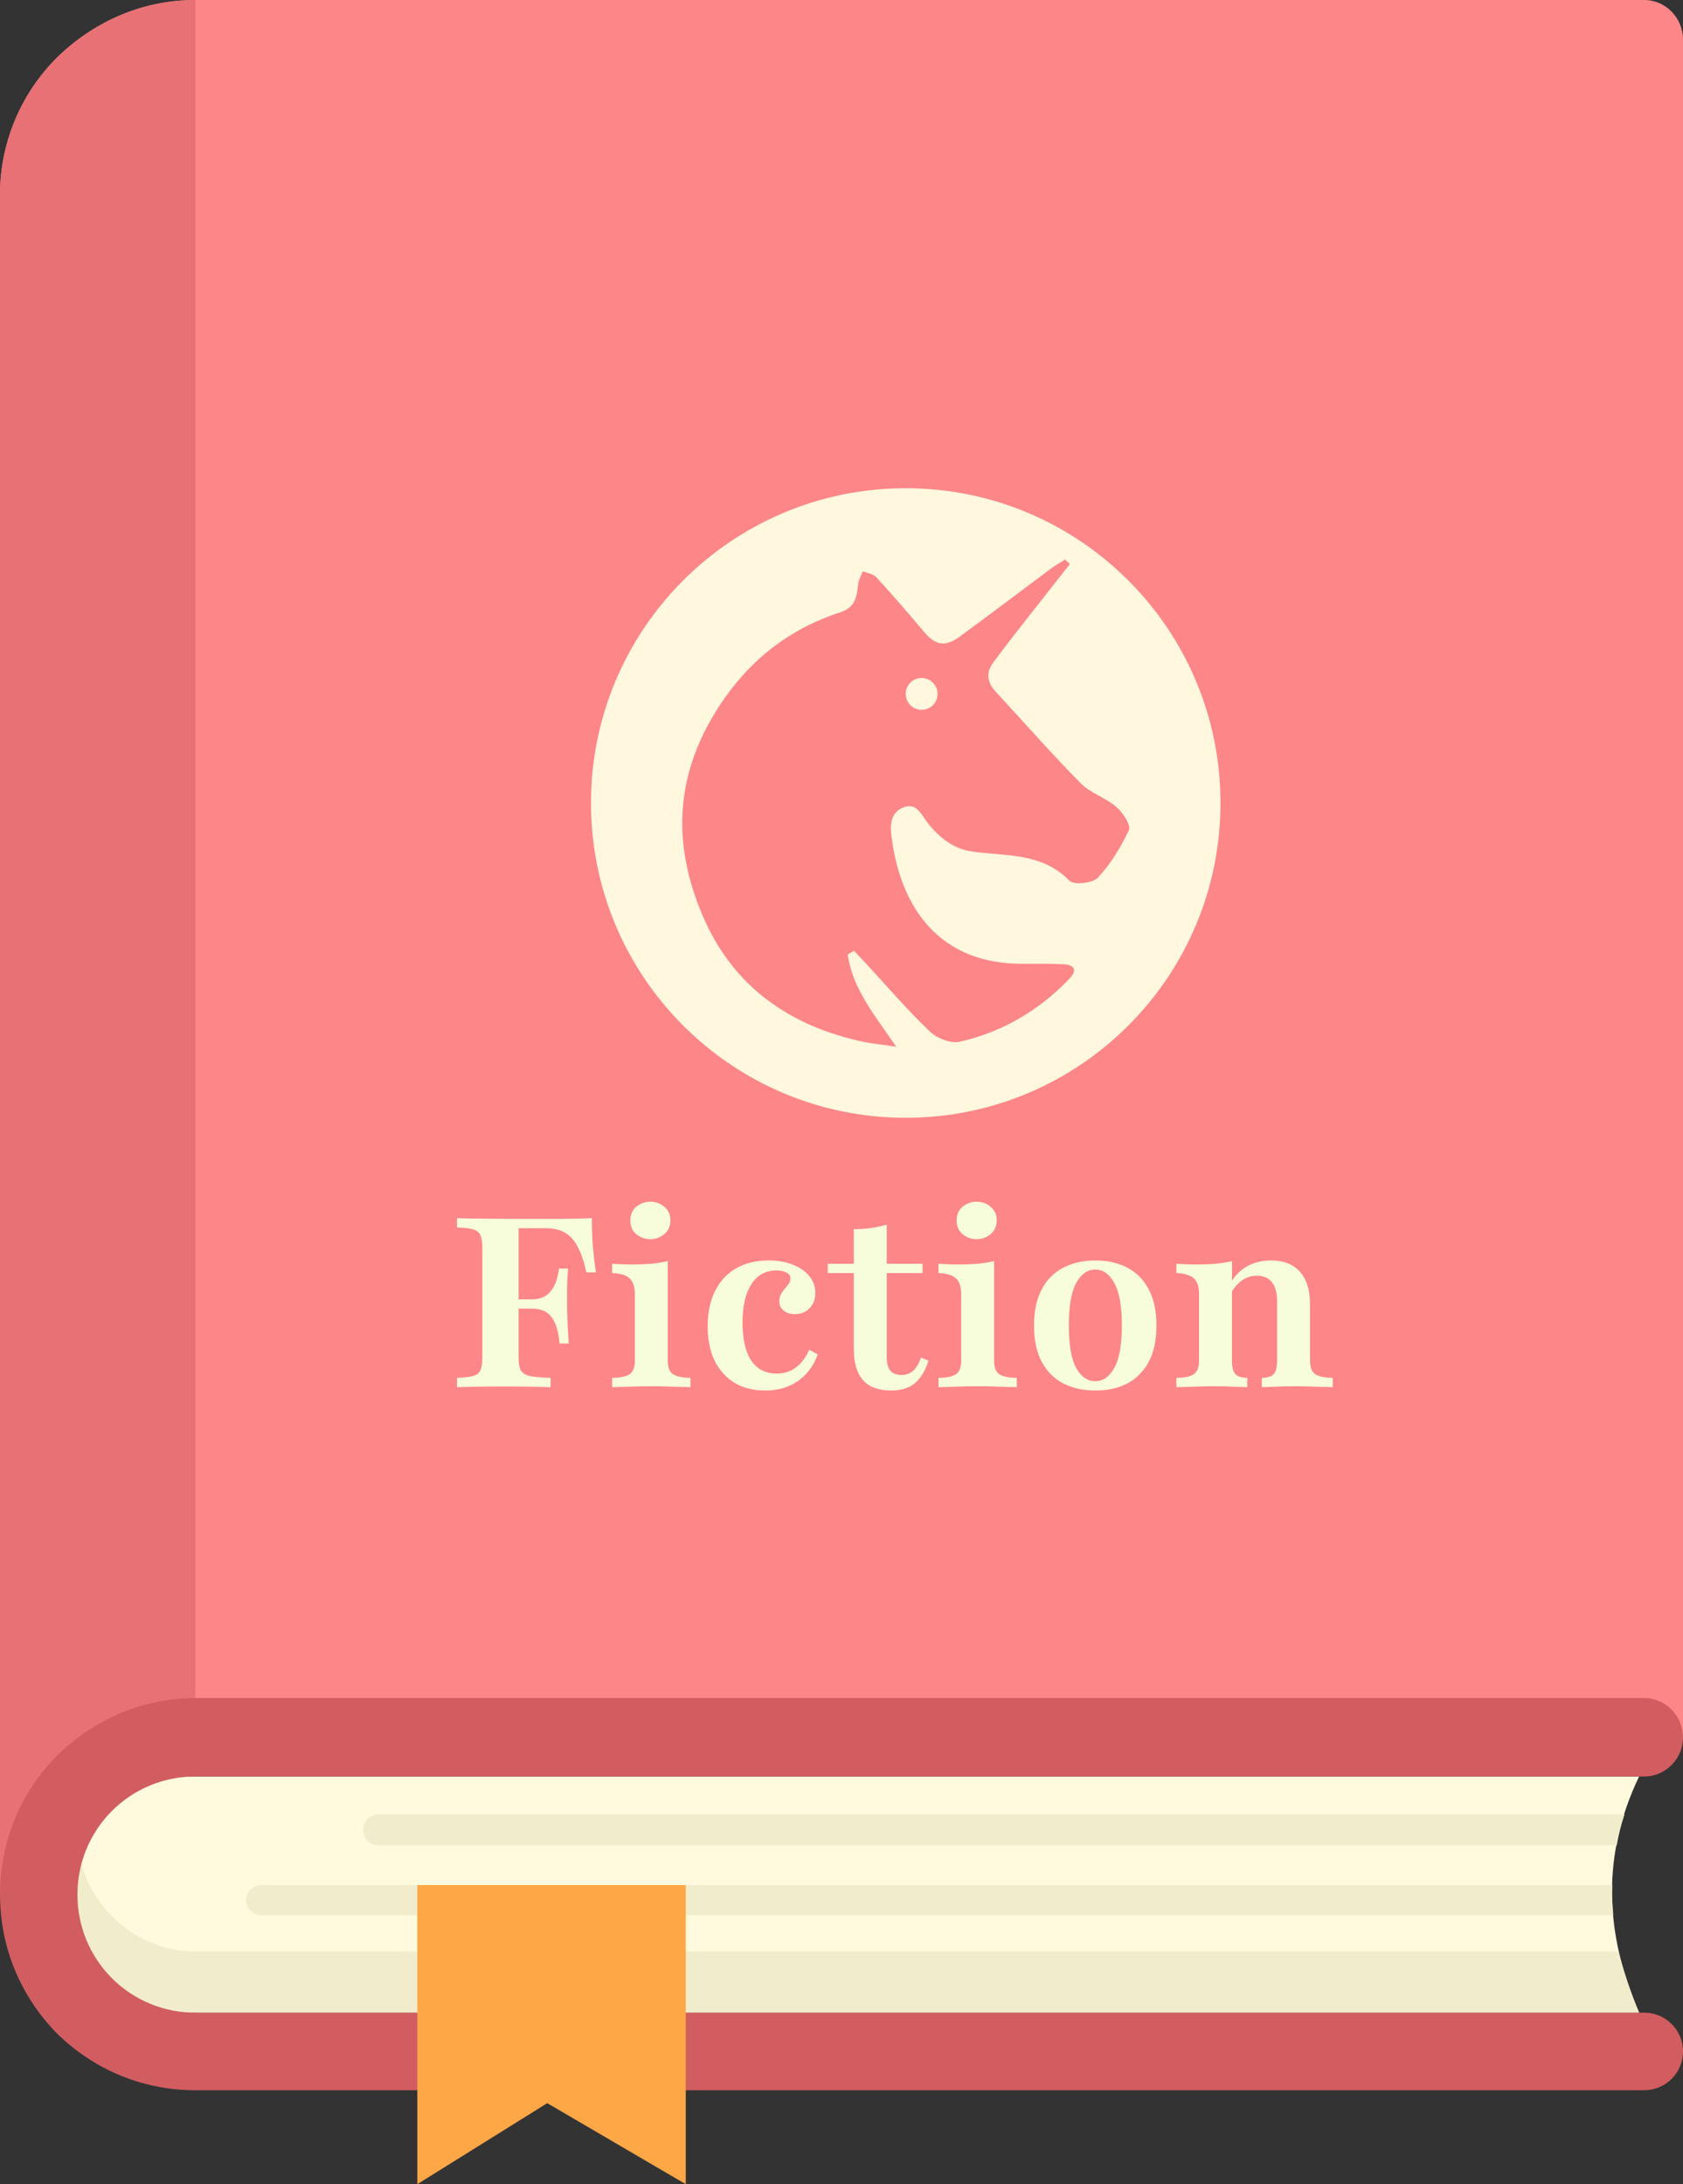 <svg width="131" height="170" viewBox="0 0 131 170" fill="none" xmlns="http://www.w3.org/2000/svg">
<rect x="0" y="0" width="131" height="170" fill="#333333" stroke="none"/>
<g clip-path="url(#clip0_6357_20)">
<path fill-rule="evenodd" clip-rule="evenodd" d="M127.585 138.268H5.894V156.65H127.585C124.906 150.545 124.639 144.373 127.585 138.268V138.268Z" fill="#FFFADD"/>
<path fill-rule="evenodd" clip-rule="evenodd" d="M125.575 149.069C125.508 148.264 125.441 147.525 125.508 146.721H20.36C19.69 146.721 19.154 147.258 19.154 147.861V147.929C19.154 148.532 19.69 149.069 20.36 149.069H125.575ZM125.843 143.635C125.98 142.815 126.182 142.008 126.446 141.219H29.468C29.309 141.219 29.152 141.25 29.006 141.31C28.859 141.371 28.726 141.46 28.614 141.572C28.502 141.684 28.413 141.818 28.353 141.965C28.293 142.111 28.262 142.269 28.263 142.427C28.262 142.586 28.293 142.743 28.353 142.89C28.413 143.037 28.502 143.17 28.614 143.283C28.726 143.395 28.859 143.484 29.006 143.544C29.152 143.605 29.309 143.636 29.468 143.635H125.843Z" fill="#F1EDCC"/>
<path fill-rule="evenodd" clip-rule="evenodd" d="M7.166 138.268H5.894V154.704C6.898 155.509 7.97 156.18 9.177 156.65H127.585C126.94 155.101 126.403 153.51 125.978 151.887H15.205C12.66 151.887 10.383 150.813 8.708 149.136C7.854 148.283 7.177 147.268 6.717 146.151C6.257 145.034 6.023 143.836 6.029 142.628C6.029 141.085 6.431 139.541 7.168 138.268H7.166Z" fill="#F1EDCC"/>
<path d="M0 15.296V14.894C0.07 10.985 1.655 7.256 4.42 4.495C7.233 1.745 10.984 0 15.203 0H127.986C129.661 0 131 1.409 131 3.087V135.249H12.859L0 147.459V15.296Z" fill="#FD8688"/>
<path d="M0 15.296V14.894C0.07 10.985 1.655 7.256 4.42 4.495C7.233 1.745 10.984 0 15.203 0V135.249H12.859L0 147.459V15.296Z" fill="#E87175"/>
<path d="M127.986 156.65C128.786 156.65 129.553 156.968 130.119 157.534C130.685 158.101 131.002 158.868 131.002 159.669C131.002 160.47 130.685 161.238 130.119 161.804C129.553 162.37 128.786 162.688 127.986 162.688H15.205C10.986 162.688 7.235 161.011 4.422 158.26C1.676 155.443 0.002 151.688 0.002 147.459C0.002 143.233 1.676 139.409 4.422 136.658C7.235 133.908 10.986 132.163 15.205 132.163H127.988C129.663 132.163 131.002 133.572 131.002 135.25C131.002 136.861 129.663 138.269 127.988 138.269H15.205C13.998 138.266 12.803 138.501 11.688 138.962C10.573 139.423 9.56 140.1 8.707 140.954C7.854 141.808 7.179 142.823 6.719 143.939C6.26 145.056 6.025 146.252 6.029 147.46C6.025 148.668 6.26 149.864 6.719 150.98C7.179 152.097 7.854 153.111 8.707 153.966C9.56 154.82 10.573 155.497 11.688 155.957C12.803 156.418 13.998 156.654 15.205 156.65H127.986Z" fill="#D15D60"/>
<path fill-rule="evenodd" clip-rule="evenodd" d="M32.482 146.721H53.378V170L42.595 163.694L32.482 170V146.721Z" fill="#FDA747"/>
<path d="M35.572 107.968V107.243C36.142 107.219 36.563 107.169 36.836 107.095C37.121 107.008 37.306 106.859 37.393 106.649C37.492 106.426 37.542 106.092 37.542 105.646V97.136C37.542 96.691 37.492 96.362 37.393 96.152C37.306 95.929 37.121 95.774 36.836 95.687C36.563 95.601 36.142 95.551 35.572 95.539V94.814C36.898 94.851 39.016 94.87 41.926 94.87C42.471 94.87 42.992 94.87 43.487 94.87C43.983 94.858 44.447 94.851 44.88 94.851C45.314 94.839 45.71 94.826 46.069 94.814C46.069 95.57 46.094 96.3 46.144 97.006C46.206 97.7 46.286 98.375 46.385 99.031H45.642C45.456 98.189 45.227 97.52 44.955 97.025C44.695 96.517 44.36 96.152 43.952 95.929C43.555 95.706 43.06 95.594 42.465 95.594H40.366V105.646C40.366 106.092 40.422 106.426 40.533 106.649C40.645 106.859 40.874 107.008 41.22 107.095C41.58 107.169 42.125 107.219 42.855 107.243V107.968C42.459 107.956 41.939 107.943 41.295 107.931C40.651 107.918 39.889 107.912 39.01 107.912C38.341 107.912 37.709 107.918 37.114 107.931C36.532 107.943 36.018 107.956 35.572 107.968ZM39.771 101.856V101.131H43.283V101.856H39.771ZM43.561 104.568C43.499 103.924 43.382 103.404 43.208 103.007C43.047 102.611 42.818 102.32 42.521 102.134C42.236 101.948 41.864 101.856 41.406 101.856V101.131C42.026 101.131 42.502 100.933 42.837 100.536C43.184 100.14 43.407 99.539 43.506 98.734H44.212C44.162 99.453 44.137 100.01 44.137 100.406C44.137 100.803 44.137 101.168 44.137 101.503C44.137 101.775 44.144 102.048 44.156 102.32C44.168 102.593 44.181 102.908 44.193 103.268C44.218 103.614 44.243 104.048 44.267 104.568H43.561ZM47.649 107.968V107.243C48.306 107.231 48.764 107.132 49.024 106.946C49.284 106.76 49.414 106.414 49.414 105.906V100.722C49.414 100.165 49.284 99.762 49.024 99.515C48.776 99.254 48.318 99.112 47.649 99.087V98.363C47.897 98.375 48.151 98.388 48.411 98.4C48.671 98.412 48.931 98.418 49.191 98.418C49.724 98.418 50.219 98.4 50.677 98.363C51.148 98.313 51.582 98.245 51.978 98.158V105.906C51.978 106.414 52.108 106.76 52.368 106.946C52.628 107.132 53.087 107.231 53.743 107.243V107.968C53.557 107.956 53.297 107.949 52.963 107.949C52.641 107.937 52.281 107.925 51.885 107.912C51.501 107.9 51.117 107.894 50.733 107.894C50.151 107.894 49.563 107.906 48.968 107.931C48.386 107.943 47.946 107.956 47.649 107.968ZM50.622 96.449C50.213 96.449 49.847 96.319 49.526 96.059C49.216 95.799 49.061 95.446 49.061 95C49.061 94.542 49.216 94.182 49.526 93.922C49.847 93.662 50.213 93.532 50.622 93.532C51.03 93.532 51.39 93.662 51.699 93.922C52.021 94.182 52.182 94.535 52.182 94.981C52.182 95.44 52.021 95.799 51.699 96.059C51.39 96.319 51.03 96.449 50.622 96.449ZM59.562 108.228C58.645 108.228 57.852 108.03 57.183 107.634C56.514 107.225 55.994 106.649 55.623 105.906C55.264 105.15 55.084 104.258 55.084 103.23C55.084 102.165 55.276 101.249 55.66 100.481C56.044 99.713 56.589 99.124 57.295 98.716C58.013 98.307 58.862 98.103 59.84 98.103C60.546 98.103 61.172 98.214 61.717 98.437C62.262 98.648 62.689 98.945 62.999 99.329C63.308 99.7 63.463 100.14 63.463 100.648C63.463 101.119 63.314 101.509 63.017 101.818C62.732 102.128 62.348 102.283 61.865 102.283C61.506 102.283 61.215 102.19 60.992 102.004C60.769 101.818 60.658 101.577 60.658 101.28C60.658 101.007 60.732 100.772 60.881 100.574C61.029 100.375 61.172 100.196 61.308 100.035C61.456 99.861 61.531 99.676 61.531 99.477C61.531 99.292 61.425 99.149 61.215 99.05C61.017 98.939 60.757 98.883 60.435 98.883C59.592 98.883 58.942 99.242 58.484 99.96C58.026 100.666 57.797 101.657 57.797 102.933C57.797 104.209 58.019 105.194 58.465 105.887C58.924 106.568 59.586 106.909 60.453 106.909C61.023 106.909 61.518 106.754 61.94 106.445C62.361 106.135 62.714 105.67 62.999 105.051L63.649 105.423C63.314 106.327 62.794 107.02 62.088 107.504C61.382 107.987 60.54 108.228 59.562 108.228ZM69.356 108.228C68.39 108.228 67.665 107.962 67.182 107.429C66.699 106.884 66.458 106.079 66.458 105.014V99.087H64.433V98.363H66.458V95.669C66.941 95.669 67.393 95.638 67.814 95.576C68.235 95.514 68.638 95.427 69.022 95.316V98.363H71.808V99.087H69.022V105.627C69.022 106.098 69.115 106.451 69.3 106.686C69.499 106.909 69.79 107.02 70.174 107.02C70.533 107.02 70.836 106.909 71.084 106.686C71.332 106.451 71.536 106.11 71.697 105.664L72.273 105.906C72.013 106.711 71.654 107.299 71.195 107.671C70.737 108.042 70.124 108.228 69.356 108.228ZM73.049 107.968V107.243C73.706 107.231 74.164 107.132 74.424 106.946C74.684 106.76 74.814 106.414 74.814 105.906V100.722C74.814 100.165 74.684 99.762 74.424 99.515C74.176 99.254 73.718 99.112 73.049 99.087V98.363C73.297 98.375 73.551 98.388 73.811 98.4C74.071 98.412 74.331 98.418 74.591 98.418C75.124 98.418 75.619 98.4 76.078 98.363C76.548 98.313 76.982 98.245 77.378 98.158V105.906C77.378 106.414 77.508 106.76 77.768 106.946C78.028 107.132 78.487 107.231 79.143 107.243V107.968C78.957 107.956 78.697 107.949 78.363 107.949C78.041 107.937 77.681 107.925 77.285 107.912C76.901 107.9 76.517 107.894 76.133 107.894C75.551 107.894 74.963 107.906 74.368 107.931C73.786 107.943 73.347 107.956 73.049 107.968ZM76.022 96.449C75.613 96.449 75.248 96.319 74.926 96.059C74.616 95.799 74.461 95.446 74.461 95C74.461 94.542 74.616 94.182 74.926 93.922C75.248 93.662 75.613 93.532 76.022 93.532C76.431 93.532 76.79 93.662 77.099 93.922C77.421 94.182 77.582 94.535 77.582 94.981C77.582 95.44 77.421 95.799 77.099 96.059C76.79 96.319 76.431 96.449 76.022 96.449ZM85.259 108.228C84.33 108.228 83.506 108.049 82.788 107.689C82.07 107.318 81.506 106.76 81.097 106.017C80.689 105.262 80.484 104.314 80.484 103.175C80.484 102.035 80.689 101.088 81.097 100.332C81.506 99.576 82.07 99.019 82.788 98.66C83.506 98.288 84.33 98.103 85.259 98.103C86.2 98.103 87.024 98.288 87.73 98.66C88.436 99.019 88.993 99.576 89.402 100.332C89.811 101.088 90.015 102.035 90.015 103.175C90.015 104.314 89.811 105.262 89.402 106.017C88.993 106.76 88.436 107.318 87.73 107.689C87.024 108.049 86.2 108.228 85.259 108.228ZM85.259 107.504C85.853 107.504 86.343 107.163 86.727 106.482C87.123 105.788 87.321 104.686 87.321 103.175C87.321 101.639 87.123 100.53 86.727 99.849C86.343 99.155 85.853 98.809 85.259 98.809C84.652 98.809 84.156 99.155 83.773 99.849C83.389 100.53 83.197 101.639 83.197 103.175C83.197 104.686 83.389 105.788 83.773 106.482C84.156 107.163 84.652 107.504 85.259 107.504ZM98.216 107.968V107.243C98.674 107.231 98.984 107.132 99.145 106.946C99.319 106.748 99.405 106.401 99.405 105.906V101.298C99.405 100.629 99.269 100.128 98.997 99.793C98.737 99.459 98.346 99.292 97.826 99.292C97.417 99.292 97.04 99.409 96.693 99.645C96.346 99.88 96.049 100.221 95.801 100.666V99.849C96.111 99.292 96.532 98.864 97.064 98.567C97.609 98.257 98.229 98.103 98.922 98.103C99.913 98.103 100.669 98.4 101.189 98.994C101.709 99.576 101.969 100.419 101.969 101.521V105.906C101.969 106.401 102.099 106.748 102.359 106.946C102.619 107.132 103.078 107.231 103.734 107.243V107.968C103.548 107.956 103.288 107.949 102.954 107.949C102.632 107.937 102.273 107.925 101.876 107.912C101.492 107.9 101.115 107.894 100.743 107.894C100.26 107.894 99.777 107.906 99.294 107.931C98.811 107.943 98.452 107.956 98.216 107.968ZM91.565 107.968V107.243C92.234 107.231 92.692 107.132 92.94 106.946C93.2 106.748 93.33 106.401 93.33 105.906V100.722C93.33 100.14 93.194 99.731 92.921 99.496C92.661 99.248 92.209 99.112 91.565 99.087V98.363C91.825 98.375 92.085 98.388 92.345 98.4C92.605 98.412 92.872 98.418 93.144 98.418C93.677 98.418 94.172 98.4 94.63 98.363C95.089 98.313 95.51 98.245 95.894 98.158V105.906C95.894 106.401 95.981 106.748 96.154 106.946C96.327 107.132 96.637 107.231 97.083 107.243V107.968C96.823 107.956 96.47 107.943 96.024 107.931C95.578 107.906 95.114 107.894 94.63 107.894C94.085 107.894 93.522 107.906 92.94 107.931C92.37 107.943 91.912 107.956 91.565 107.968Z" fill="#F7FCDB"/>
<path d="M70.5 38C56.971 38 46 48.971 46 62.5C46 76.029 56.971 87 70.5 87C84.029 87 95 76.029 95 62.5C95 48.971 84.029 38 70.5 38ZM85.461 68.307C85.058 68.742 83.579 68.903 83.241 68.549C81.101 66.345 78.318 66.65 75.696 66.28C74.2 66.071 73.106 65.186 72.205 64.044C71.707 63.417 71.369 62.436 70.323 62.838C69.261 63.256 69.277 64.302 69.406 65.203C70.114 70.704 73.17 75.048 79.605 75.015C80.651 75.015 81.712 74.999 82.758 75.048C83.595 75.08 83.9 75.498 83.241 76.174C80.876 78.651 78.029 80.324 74.699 81.08C74.007 81.241 72.913 80.807 72.366 80.276C70.629 78.619 69.052 76.769 67.427 75.015C67.106 74.678 66.8 74.34 66.478 74.002C66.301 74.099 66.141 74.195 65.98 74.291C66.35 76.914 68.039 78.973 69.76 81.466C68.682 81.305 68.007 81.241 67.331 81.112C61.475 79.906 57.019 76.769 54.671 71.219C52.37 65.798 52.499 60.489 55.781 55.277C58.145 51.513 61.298 49.003 65.417 47.652C66.623 47.25 66.688 46.397 66.8 45.432C66.848 45.094 67.041 44.789 67.154 44.467C67.508 44.612 67.974 44.66 68.216 44.933C69.471 46.301 70.693 47.716 71.883 49.132C72.817 50.242 73.54 50.387 74.699 49.55C77.096 47.797 79.444 46.011 81.825 44.242C82.163 43.984 82.533 43.791 82.903 43.55C83.031 43.663 83.144 43.791 83.273 43.904C82.227 45.239 81.181 46.558 80.136 47.893C79.187 49.116 78.222 50.322 77.305 51.577C76.742 52.333 76.822 53.089 77.482 53.813C79.686 56.194 81.825 58.639 84.109 60.956C84.865 61.728 86.056 62.082 86.892 62.806C87.391 63.24 88.034 64.205 87.874 64.591C87.262 65.91 86.458 67.23 85.461 68.307ZM72.977 54.006C72.977 54.698 72.43 55.245 71.739 55.245C71.047 55.245 70.5 54.698 70.5 54.006C70.5 53.315 71.047 52.768 71.739 52.768C72.414 52.768 72.977 53.331 72.977 54.006Z" fill="#FFF7DE"/>
</g>
<defs>
<clipPath id="clip0_6357_20">
<rect width="131" height="170" fill="white"/>
</clipPath>
</defs>
</svg>
